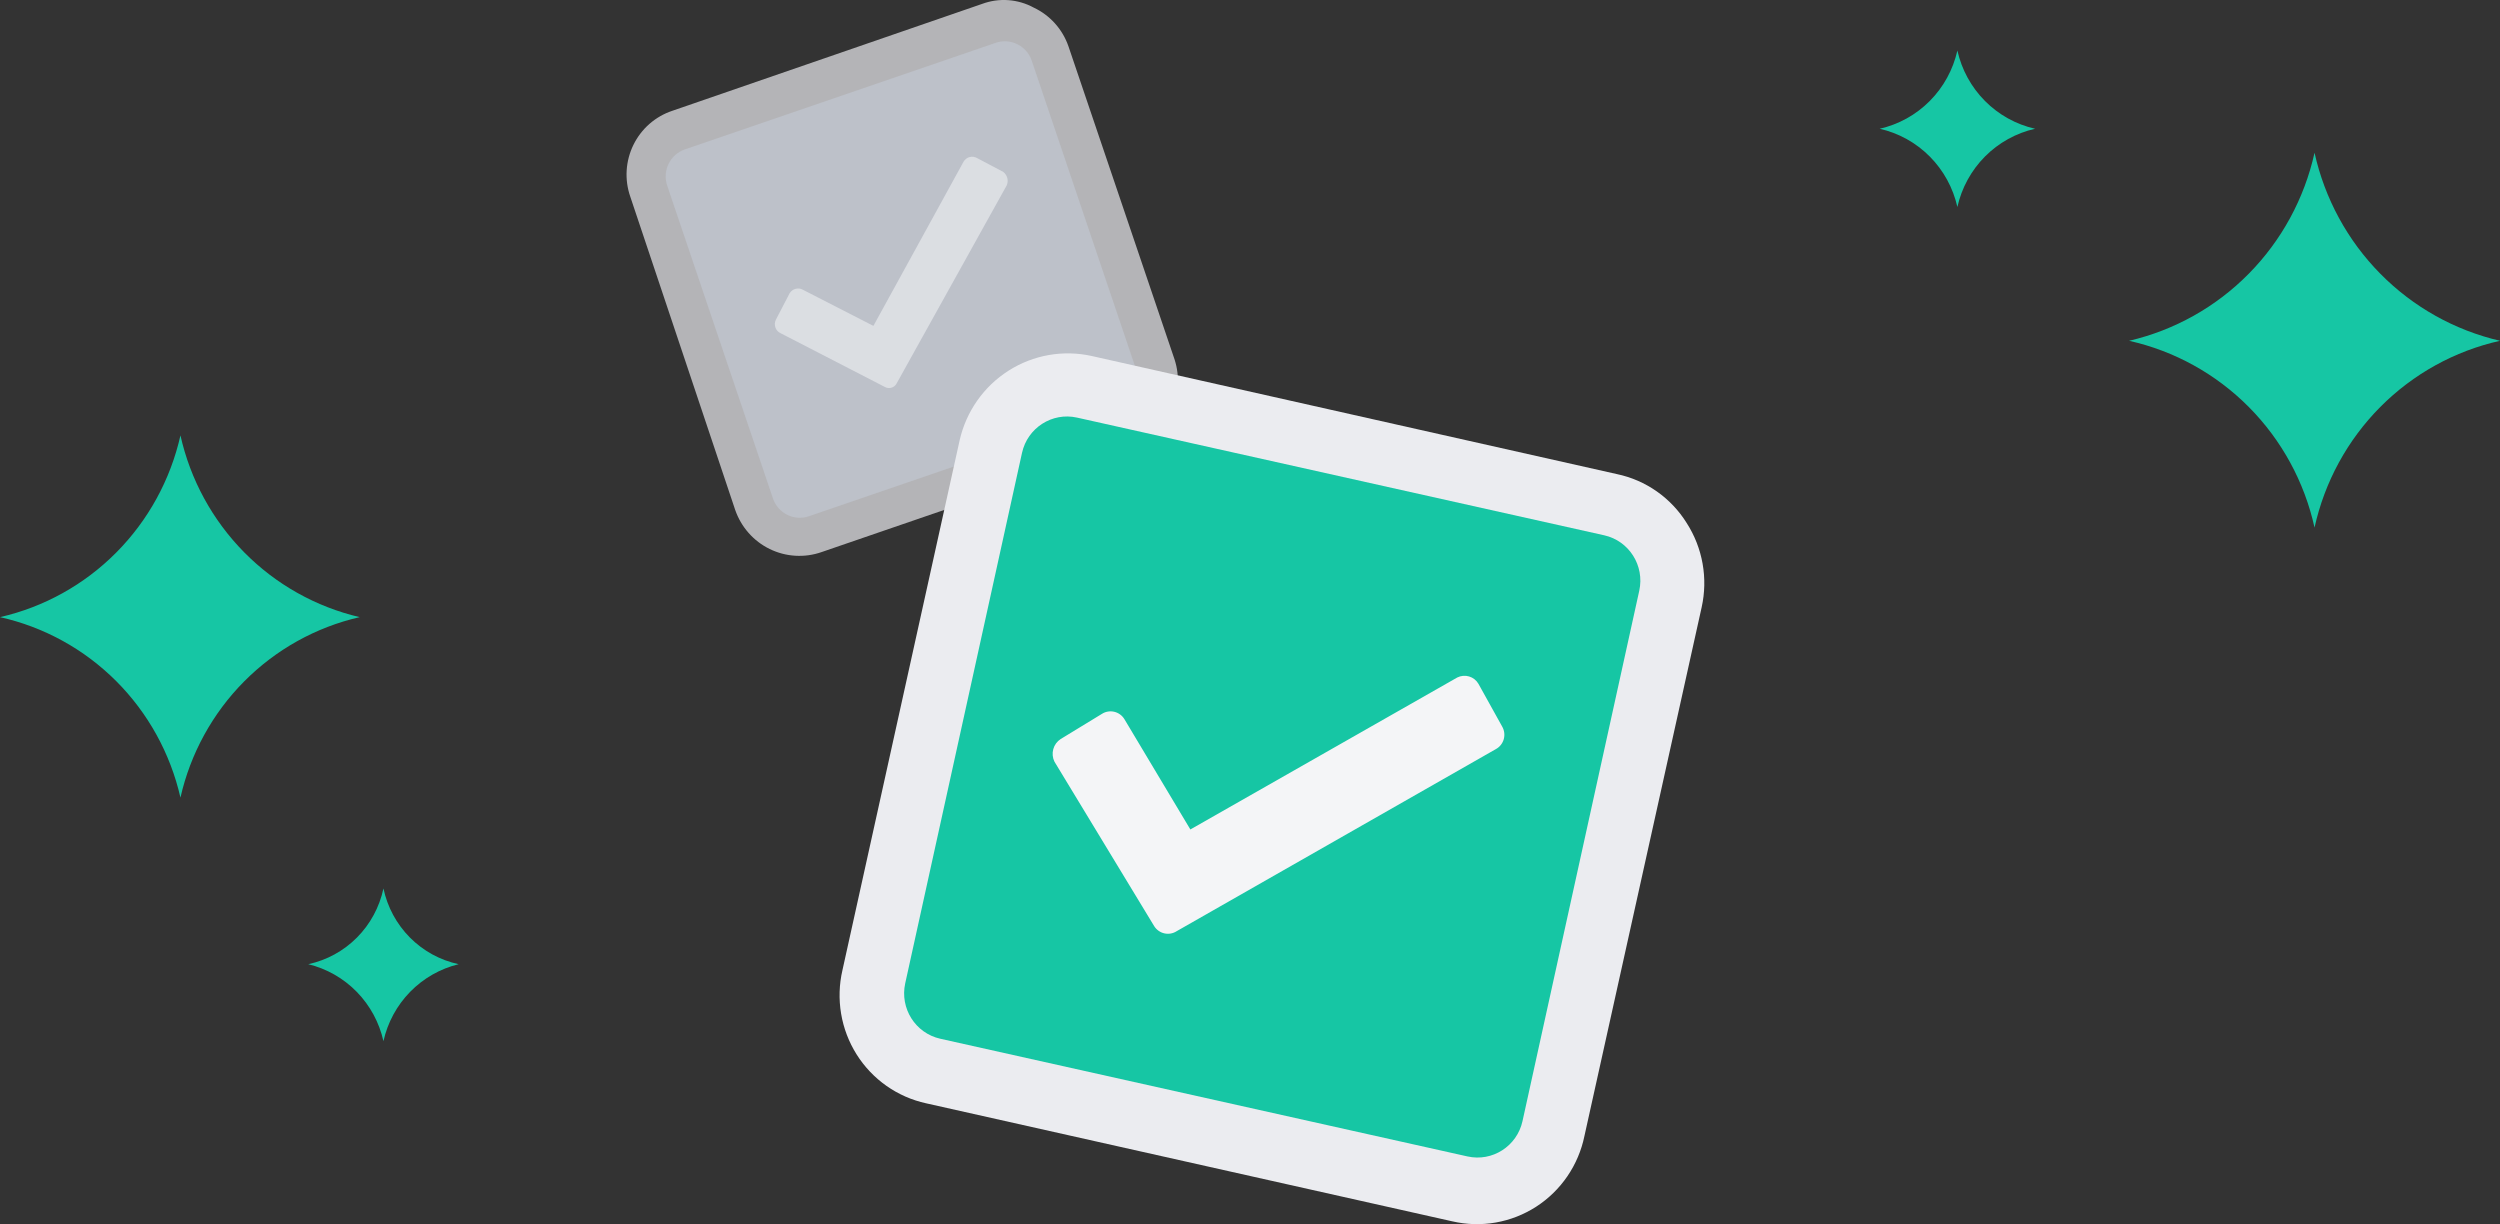 <svg width="145" height="71" viewBox="0 0 145 71" fill="none" xmlns="http://www.w3.org/2000/svg">
<rect x="0" y="0" width="145" height="71" fill="#333333" stroke="none"/>
<path opacity="0.7" d="M47.651 32.021C47.162 32.192 46.644 32.264 46.128 32.233C45.611 32.202 45.106 32.069 44.64 31.841C44.175 31.614 43.759 31.296 43.416 30.906C43.072 30.516 42.809 30.062 42.639 29.57L36.555 11.403C36.386 10.915 36.316 10.399 36.347 9.884C36.379 9.369 36.512 8.865 36.738 8.403C36.965 7.94 37.28 7.527 37.666 7.188C38.053 6.849 38.503 6.591 38.989 6.428L56.957 0.228C57.444 0.047 57.965 -0.028 58.483 0.009C59.002 0.047 59.507 0.195 59.963 0.445C60.428 0.664 60.844 0.975 61.189 1.359C61.533 1.743 61.798 2.192 61.968 2.679L68.124 20.847C68.445 21.832 68.369 22.904 67.914 23.834C67.459 24.763 66.661 25.477 65.69 25.821L47.651 32.021Z" fill="#EBECF0"/>
<path opacity="0.7" d="M57.752 2.483L39.725 8.663C38.865 8.958 38.405 9.9 38.697 10.767L44.83 28.907C45.122 29.774 46.058 30.238 46.919 29.942L64.945 23.762C65.806 23.468 66.266 22.525 65.973 21.659L59.841 3.519C59.548 2.652 58.613 2.188 57.752 2.483Z" fill="#C1C7D0"/>
<g opacity="0.7">
<path opacity="0.7" d="M51.301 22.433L45.288 19.333C45.216 19.302 45.151 19.256 45.096 19.199C45.043 19.142 45.001 19.074 44.974 18.999C44.947 18.925 44.936 18.846 44.94 18.767C44.945 18.688 44.966 18.611 45.002 18.54L45.789 17.026C45.827 16.959 45.877 16.901 45.937 16.854C45.996 16.807 46.065 16.772 46.138 16.752C46.212 16.732 46.288 16.727 46.364 16.736C46.439 16.746 46.511 16.771 46.577 16.81L50.657 18.901L55.883 9.384C55.92 9.318 55.97 9.259 56.031 9.212C56.09 9.165 56.159 9.13 56.232 9.11C56.305 9.09 56.382 9.085 56.457 9.095C56.532 9.105 56.605 9.13 56.67 9.168L58.174 9.961C58.295 10.048 58.383 10.174 58.422 10.319C58.461 10.463 58.449 10.617 58.389 10.754L52.017 22.217C51.987 22.281 51.944 22.338 51.891 22.385C51.838 22.431 51.775 22.466 51.707 22.486C51.64 22.507 51.569 22.512 51.499 22.503C51.429 22.494 51.362 22.47 51.301 22.433Z" fill="#FAFBFC"/>
</g>
<path d="M53.708 63.99C52.883 63.809 52.102 63.465 51.411 62.978C50.719 62.49 50.131 61.869 49.68 61.151C49.229 60.432 48.924 59.631 48.784 58.792C48.644 57.954 48.67 57.096 48.862 56.269L55.661 25.53C56.041 23.862 57.06 22.413 58.496 21.499C59.932 20.585 61.669 20.279 63.328 20.65L93.778 27.497C94.609 27.671 95.395 28.012 96.092 28.5C96.788 28.989 97.379 29.613 97.829 30.337C98.288 31.052 98.601 31.852 98.75 32.69C98.899 33.528 98.881 34.387 98.697 35.218L91.898 65.884C91.727 66.721 91.391 67.515 90.91 68.22C90.43 68.924 89.815 69.525 89.1 69.987C88.386 70.448 87.587 70.761 86.751 70.907C85.915 71.053 85.058 71.029 84.231 70.837L53.708 63.99Z" fill="#EBECF0"/>
<path d="M93.044 31.047L62.467 24.221C61.025 23.898 59.595 24.815 59.276 26.269L52.503 57.032C52.184 58.486 53.094 59.925 54.537 60.247L85.113 67.073C86.556 67.396 87.985 66.479 88.305 65.026L95.077 34.262C95.397 32.809 94.487 31.369 93.044 31.047Z" fill="#16C6A4"/>
<path d="M66.944 53.718L61.158 44.176C61.047 43.951 61.023 43.692 61.09 43.45C61.156 43.209 61.309 43 61.519 42.864L63.906 41.408C64.01 41.34 64.127 41.294 64.249 41.273C64.371 41.251 64.496 41.254 64.617 41.281C64.739 41.308 64.853 41.359 64.954 41.431C65.055 41.502 65.142 41.593 65.208 41.699L69.041 48.109L84.52 39.295C84.733 39.188 84.978 39.166 85.206 39.234C85.434 39.301 85.629 39.453 85.749 39.66L87.124 42.136C87.187 42.246 87.229 42.367 87.245 42.493C87.262 42.619 87.252 42.746 87.219 42.869C87.185 42.991 87.127 43.105 87.049 43.205C86.97 43.304 86.873 43.387 86.762 43.447L68.246 54.009C68.142 54.077 68.025 54.122 67.903 54.144C67.781 54.166 67.656 54.163 67.535 54.136C67.414 54.109 67.299 54.058 67.198 53.986C67.097 53.914 67.01 53.823 66.944 53.718Z" fill="#F4F5F7"/>
<path d="M10.466 25.254C11.04 27.817 12.32 30.165 14.158 32.029C15.996 33.893 18.319 35.198 20.86 35.794C18.324 36.376 16.004 37.668 14.165 39.519C12.326 41.371 11.044 43.708 10.466 46.261C9.882 43.699 8.589 41.355 6.737 39.502C4.885 37.65 2.549 36.364 0 35.794C2.554 35.21 4.892 33.911 6.744 32.046C8.596 30.181 9.887 27.826 10.466 25.254Z" fill="#16C6A4"/>
<path d="M22.24 51.531C22.468 52.609 23.002 53.597 23.775 54.377C24.549 55.156 25.53 55.693 26.601 55.923C25.532 56.183 24.558 56.739 23.787 57.528C23.016 58.317 22.48 59.308 22.24 60.388C21.999 59.308 21.463 58.317 20.693 57.528C19.922 56.739 18.947 56.183 17.879 55.923C18.949 55.693 19.93 55.156 20.704 54.377C21.478 53.597 22.011 52.609 22.24 51.531Z" fill="#16C6A4"/>
<path d="M145 19.766C142.368 19.154 139.962 17.806 138.058 15.876C136.155 13.947 134.833 11.514 134.243 8.859C133.654 11.514 132.332 13.947 130.428 15.876C128.525 17.806 126.118 19.154 123.486 19.766C126.117 20.355 128.525 21.687 130.43 23.605C132.335 25.524 133.658 27.95 134.243 30.599C134.828 27.95 136.151 25.524 138.056 23.605C139.961 21.687 142.37 20.355 145 19.766Z" fill="#16C6A4"/>
<path d="M118.034 7.468C116.934 7.218 115.926 6.66 115.128 5.856C114.33 5.053 113.776 4.038 113.528 2.93C113.28 4.038 112.725 5.053 111.927 5.856C111.13 6.66 110.122 7.218 109.021 7.468C110.122 7.717 111.13 8.276 111.927 9.079C112.725 9.883 113.28 10.898 113.528 12.006C113.776 10.898 114.33 9.883 115.128 9.079C115.926 8.276 116.934 7.717 118.034 7.468Z" fill="#16C6A4"/>
</svg>

